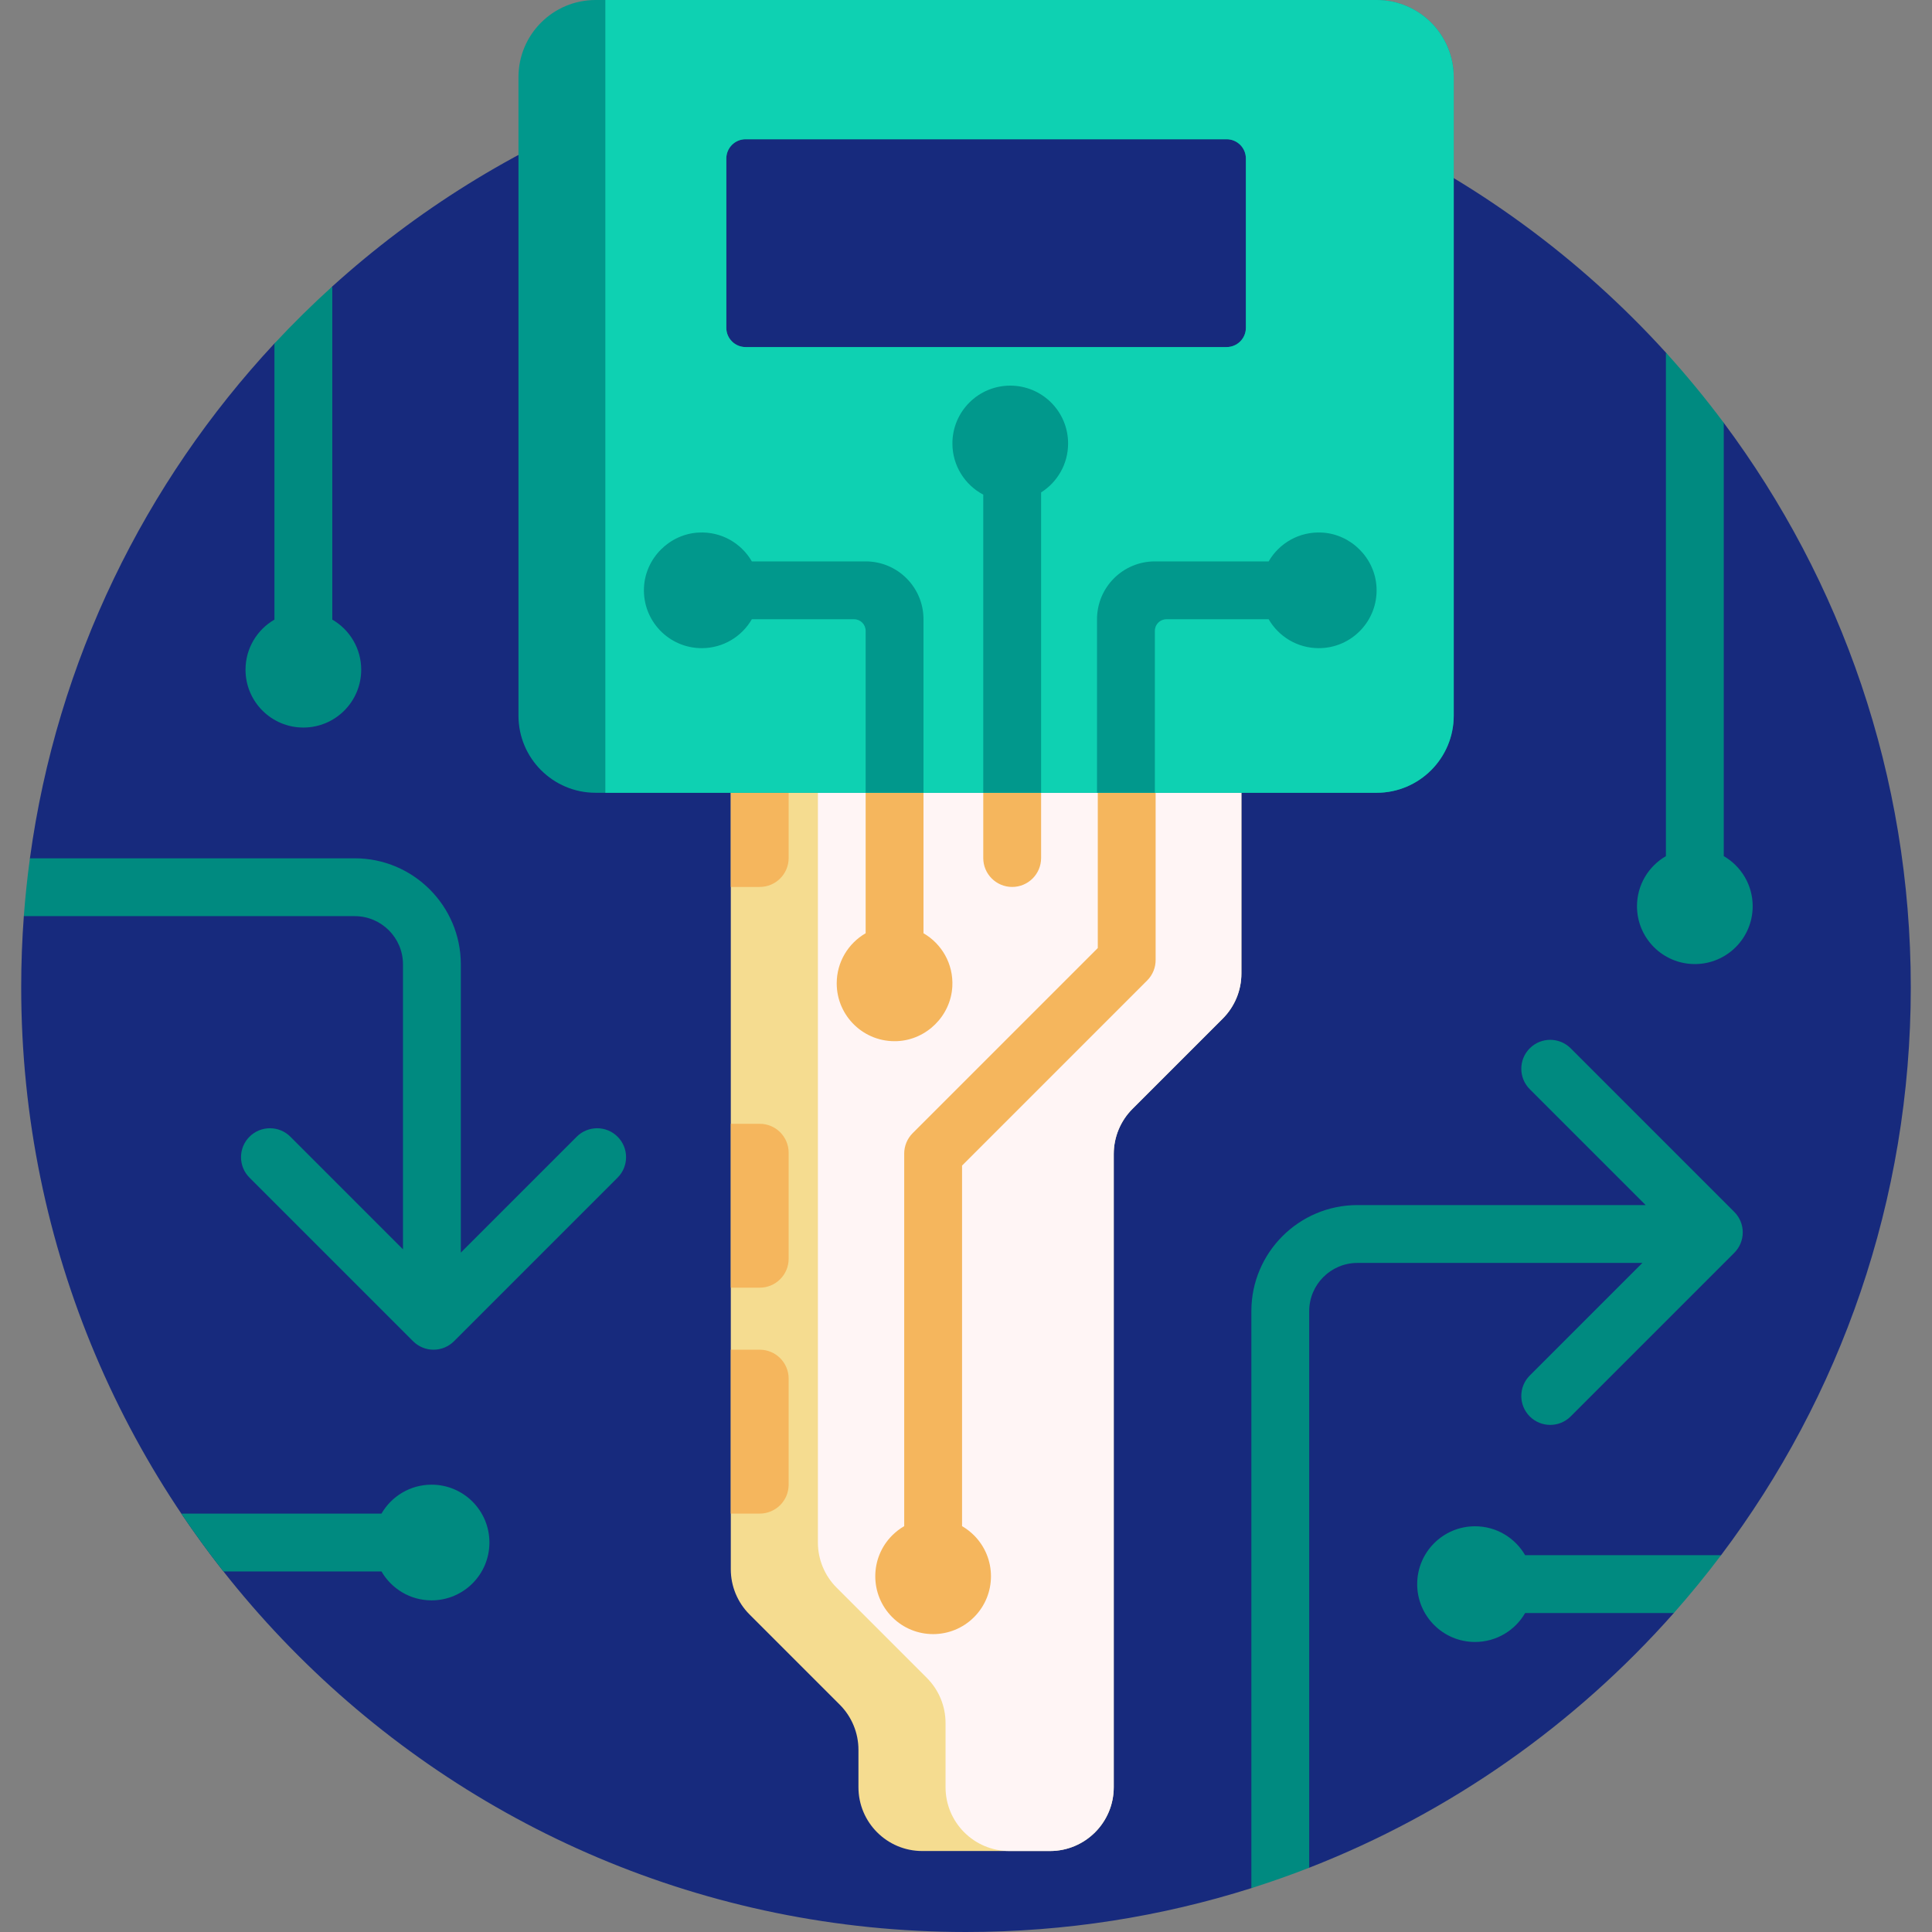 <svg id="Capa_1" enable-background="new 0 0 501 501" height="512" viewBox="0 0 501 501" width="512" xmlns="http://www.w3.org/2000/svg"><rect x="0" y="0" width="501" height="501" fill="#808080" stroke="none"/><g><path d="m495.5 256c0 55.285-18.311 106.292-49.2 147.289-.423.561-3.414 1.121-3.842 1.678-3.074 4.008-6.268 7.918-9.579 11.724-.465.534 1.634 1.067 1.165 1.597-25.599 28.93-57.932 51.763-94.544 66.044-.465.181-.931-.845-1.397-.667-3.888 1.489-7.823 2.882-11.803 4.175-.599.195-1.199 1.594-1.801 1.784-23.348 7.388-48.208 11.374-74 11.374-135.31 0-245-109.69-245-245 0-6.199.23-12.344.683-18.427.047-.636 2.496-1.271 2.548-1.906.315-3.832.718-7.64 1.207-11.42.072-.559-2.252-1.116-2.176-1.674 6.991-51.242 29.825-97.442 63.405-133.502.762-.818 1.529 1.092 2.302.284 3.544-3.704 7.204-7.297 10.973-10.773.573-.528 1.148-3.776 1.725-4.299 43.464-39.326 101.101-63.281 164.334-63.281 71.883 0 136.683 31.119 181.5 80.429 1.209 1.33 1.692 6.839 2.872 8.196 3.195 3.673 6.282 7.443 9.256 11.303.776 1.007 2.109-2.306 2.87-1.287 30.466 40.837 48.502 91.492 48.502 146.359z" fill="#172a7d"/><path d="m449.73 314.271c1.406 1.406 2.196 3.314 2.196 5.303s-.79 3.897-2.196 5.303l-42.427 42.426c-1.465 1.464-3.385 2.197-5.304 2.197-1.92 0-3.839-.732-5.304-2.197-2.929-2.929-2.929-7.678 0-10.606l29.198-29.197h-73.893c-6.893 0-12.5 5.607-12.5 12.5v144.333c-4.925 1.921-9.927 3.687-15 5.292v-149.625c0-15.164 12.337-27.5 27.5-27.5h74.746l-30.05-30.05c-2.929-2.929-2.929-7.678 0-10.606 2.93-2.929 7.678-2.929 10.607 0zm-300.18-19.501-30.05 30.05v-74.747c0-15.163-12.336-27.5-27.5-27.5h-84.239c-.676 4.954-1.203 9.956-1.578 15h85.817c6.893 0 12.5 5.607 12.5 12.5v73.894l-29.197-29.197c-2.929-2.929-7.678-2.929-10.606 0-1.465 1.465-2.197 3.384-2.197 5.304 0 1.919.732 3.839 2.197 5.304l42.426 42.427c1.406 1.406 3.314 2.196 5.303 2.196s3.897-.79 5.303-2.196l42.427-42.427c2.929-2.93 2.929-7.678 0-10.607-2.928-2.93-7.677-2.93-10.606-.001zm-70.883-106.104c8.284 0 15-6.716 15-15 0-5.552-3.017-10.399-7.5-12.993v-86.388c-5.208 4.713-10.213 9.647-15 14.787v71.601c-4.484 2.594-7.5 7.441-7.5 12.993 0 8.284 6.715 15 15 15zm303.833 207.123c-8.284 0-15 6.716-15 15s6.716 15 15 15c5.552 0 10.4-3.016 12.993-7.5h38.551c4.277-4.833 8.366-9.837 12.256-15h-50.807c-2.593-4.483-7.441-7.5-12.993-7.5zm57-145.789c8.284 0 15-6.716 15-15 0-5.552-3.017-10.399-7.5-12.993v-112.362c-4.71-6.313-9.717-12.392-15-18.215v130.578c-4.483 2.594-7.5 7.441-7.5 12.993 0 8.283 6.716 14.999 15 14.999zm-327.583 135c-5.552 0-10.4 3.017-12.993 7.5h-51.906c3.456 5.142 7.101 10.145 10.927 15h40.979c2.594 4.483 7.441 7.5 12.993 7.5 8.284 0 15-6.716 15-15s-6.716-15-15-15z" fill="#008a80"/><path d="m321.915 176.551v75.898c0 4.389-1.744 8.599-4.848 11.703l-23.406 23.406c-3.104 3.104-4.848 7.314-4.848 11.703v164.189c0 9.141-7.41 16.551-16.551 16.551h-33.101c-9.141 0-16.551-7.41-16.551-16.551v-9.695c0-4.389-1.744-8.599-4.848-11.703l-23.406-23.406c-3.104-3.104-4.848-7.314-4.848-11.703v-230.392c0-9.141 7.41-16.551 16.551-16.551h99.304c9.142 0 16.552 7.41 16.552 16.551z" fill="#f5dc90"/><path d="m272.264 480h-10.517c-9.141 0-16.551-7.41-16.551-16.551v-16.637c0-4.39-1.744-8.599-4.847-11.703l-23.406-23.406c-3.104-3.104-4.847-7.314-4.847-11.703v-223.449c0-9.141 7.41-16.551 16.551-16.551h76.719c9.141 0 16.551 7.41 16.551 16.551v75.898c0 4.389-1.744 8.599-4.848 11.703l-23.406 23.406c-3.104 3.104-4.848 7.313-4.848 11.703v164.189c-.001 9.14-7.411 16.55-16.551 16.55z" fill="#fff5f5"/><path d="m204.51 298.917v27.5c0 4.142-3.358 7.5-7.5 7.5h-7.5v-42.5h7.5c4.143 0 7.5 3.357 7.5 7.5zm-7.5-111.417h-7.5v42.5h7.5c4.142 0 7.5-3.358 7.5-7.5v-27.5c0-4.142-3.357-7.5-7.5-7.5zm0 162.5h-7.5v42.5h7.5c4.142 0 7.5-3.358 7.5-7.5v-27.5c0-4.142-3.357-7.5-7.5-7.5zm102.666-246.25c0-4.142-3.358-7.5-7.5-7.5s-7.5 3.358-7.5 7.5v142.093l-48.003 48.003c-1.407 1.406-2.197 3.314-2.197 5.304v96.607c-1.11.642-2.156 1.438-3.106 2.388-5.858 5.858-5.858 15.355 0 21.213s15.355 5.858 21.213 0 5.858-15.355 0-21.213c-.95-.95-1.996-1.746-3.106-2.388v-93.5l48.003-48.003c1.491-1.491 2.222-3.453 2.196-5.406 0-.032.001-.064.001-.096v-145.002zm-52.722 152.077c.316-5.895-2.773-11.098-7.478-13.82v-114.507c0-4.142-3.358-7.5-7.5-7.5-4.142 0-7.5 3.358-7.5 7.5v114.507c-4.484 2.594-7.5 7.441-7.5 12.993 0 8.523 7.109 15.386 15.72 14.983 7.592-.355 13.851-6.567 14.258-14.156zm15.522-25.827c4.142 0 7.5-3.358 7.5-7.5v-45c0-4.142-3.358-7.5-7.5-7.5-4.142 0-7.5 3.358-7.5 7.5v45c0 4.142 3.358 7.5 7.5 7.5z" fill="#f5b65d"/><path d="m356.976 0h-202.526c-11.046 0-20 8.954-20 20v165.579c0 11.046 8.954 20 20 20h202.526c11.046 0 20-8.954 20-20v-165.579c0-11.046-8.954-20-20-20zm-33.895 85c0 2.761-2.239 5-5 5h-124.737c-2.761 0-5-2.239-5-5v-43.895c0-2.761 2.239-5 5-5h124.737c2.761 0 5 2.239 5 5z" fill="#01988c"/><path d="m356.976 0h-200v205.579h200c11.046 0 20-8.954 20-20v-165.579c0-11.046-8.954-20-20-20zm-33.895 85c0 2.761-2.239 5-5 5h-124.737c-2.761 0-5-2.239-5-5v-43.895c0-2.761 2.239-5 5-5h124.737c2.761 0 5 2.239 5 5z" fill="#0ed1b2"/><path d="m239.476 160.579v45h-15v-42c0-1.657-1.343-3-3-3h-26.507c-2.594 4.484-7.441 7.5-12.993 7.5-8.522 0-15.385-7.107-14.983-15.718.354-7.591 6.566-13.851 14.154-14.26 5.896-.317 11.1 2.772 13.822 7.478h29.507c8.284 0 15 6.715 15 15zm22.5-60.579c-8.284 0-15 6.716-15 15 0 5.756 3.242 10.755 8 13.27v77.309h15v-77.889c4.206-2.657 7-7.347 7-12.69 0-8.284-6.716-15-15-15zm94.983 52.361c-.354-7.591-6.566-13.851-14.154-14.26-5.896-.317-11.1 2.772-13.822 7.478h-29.507c-8.284 0-15 6.716-15 15v45h15v-42c0-1.657 1.343-3 3-3h26.507c2.594 4.484 7.441 7.5 12.993 7.5 8.523 0 15.385-7.107 14.983-15.718z" fill="#01988c"/></g></svg>
